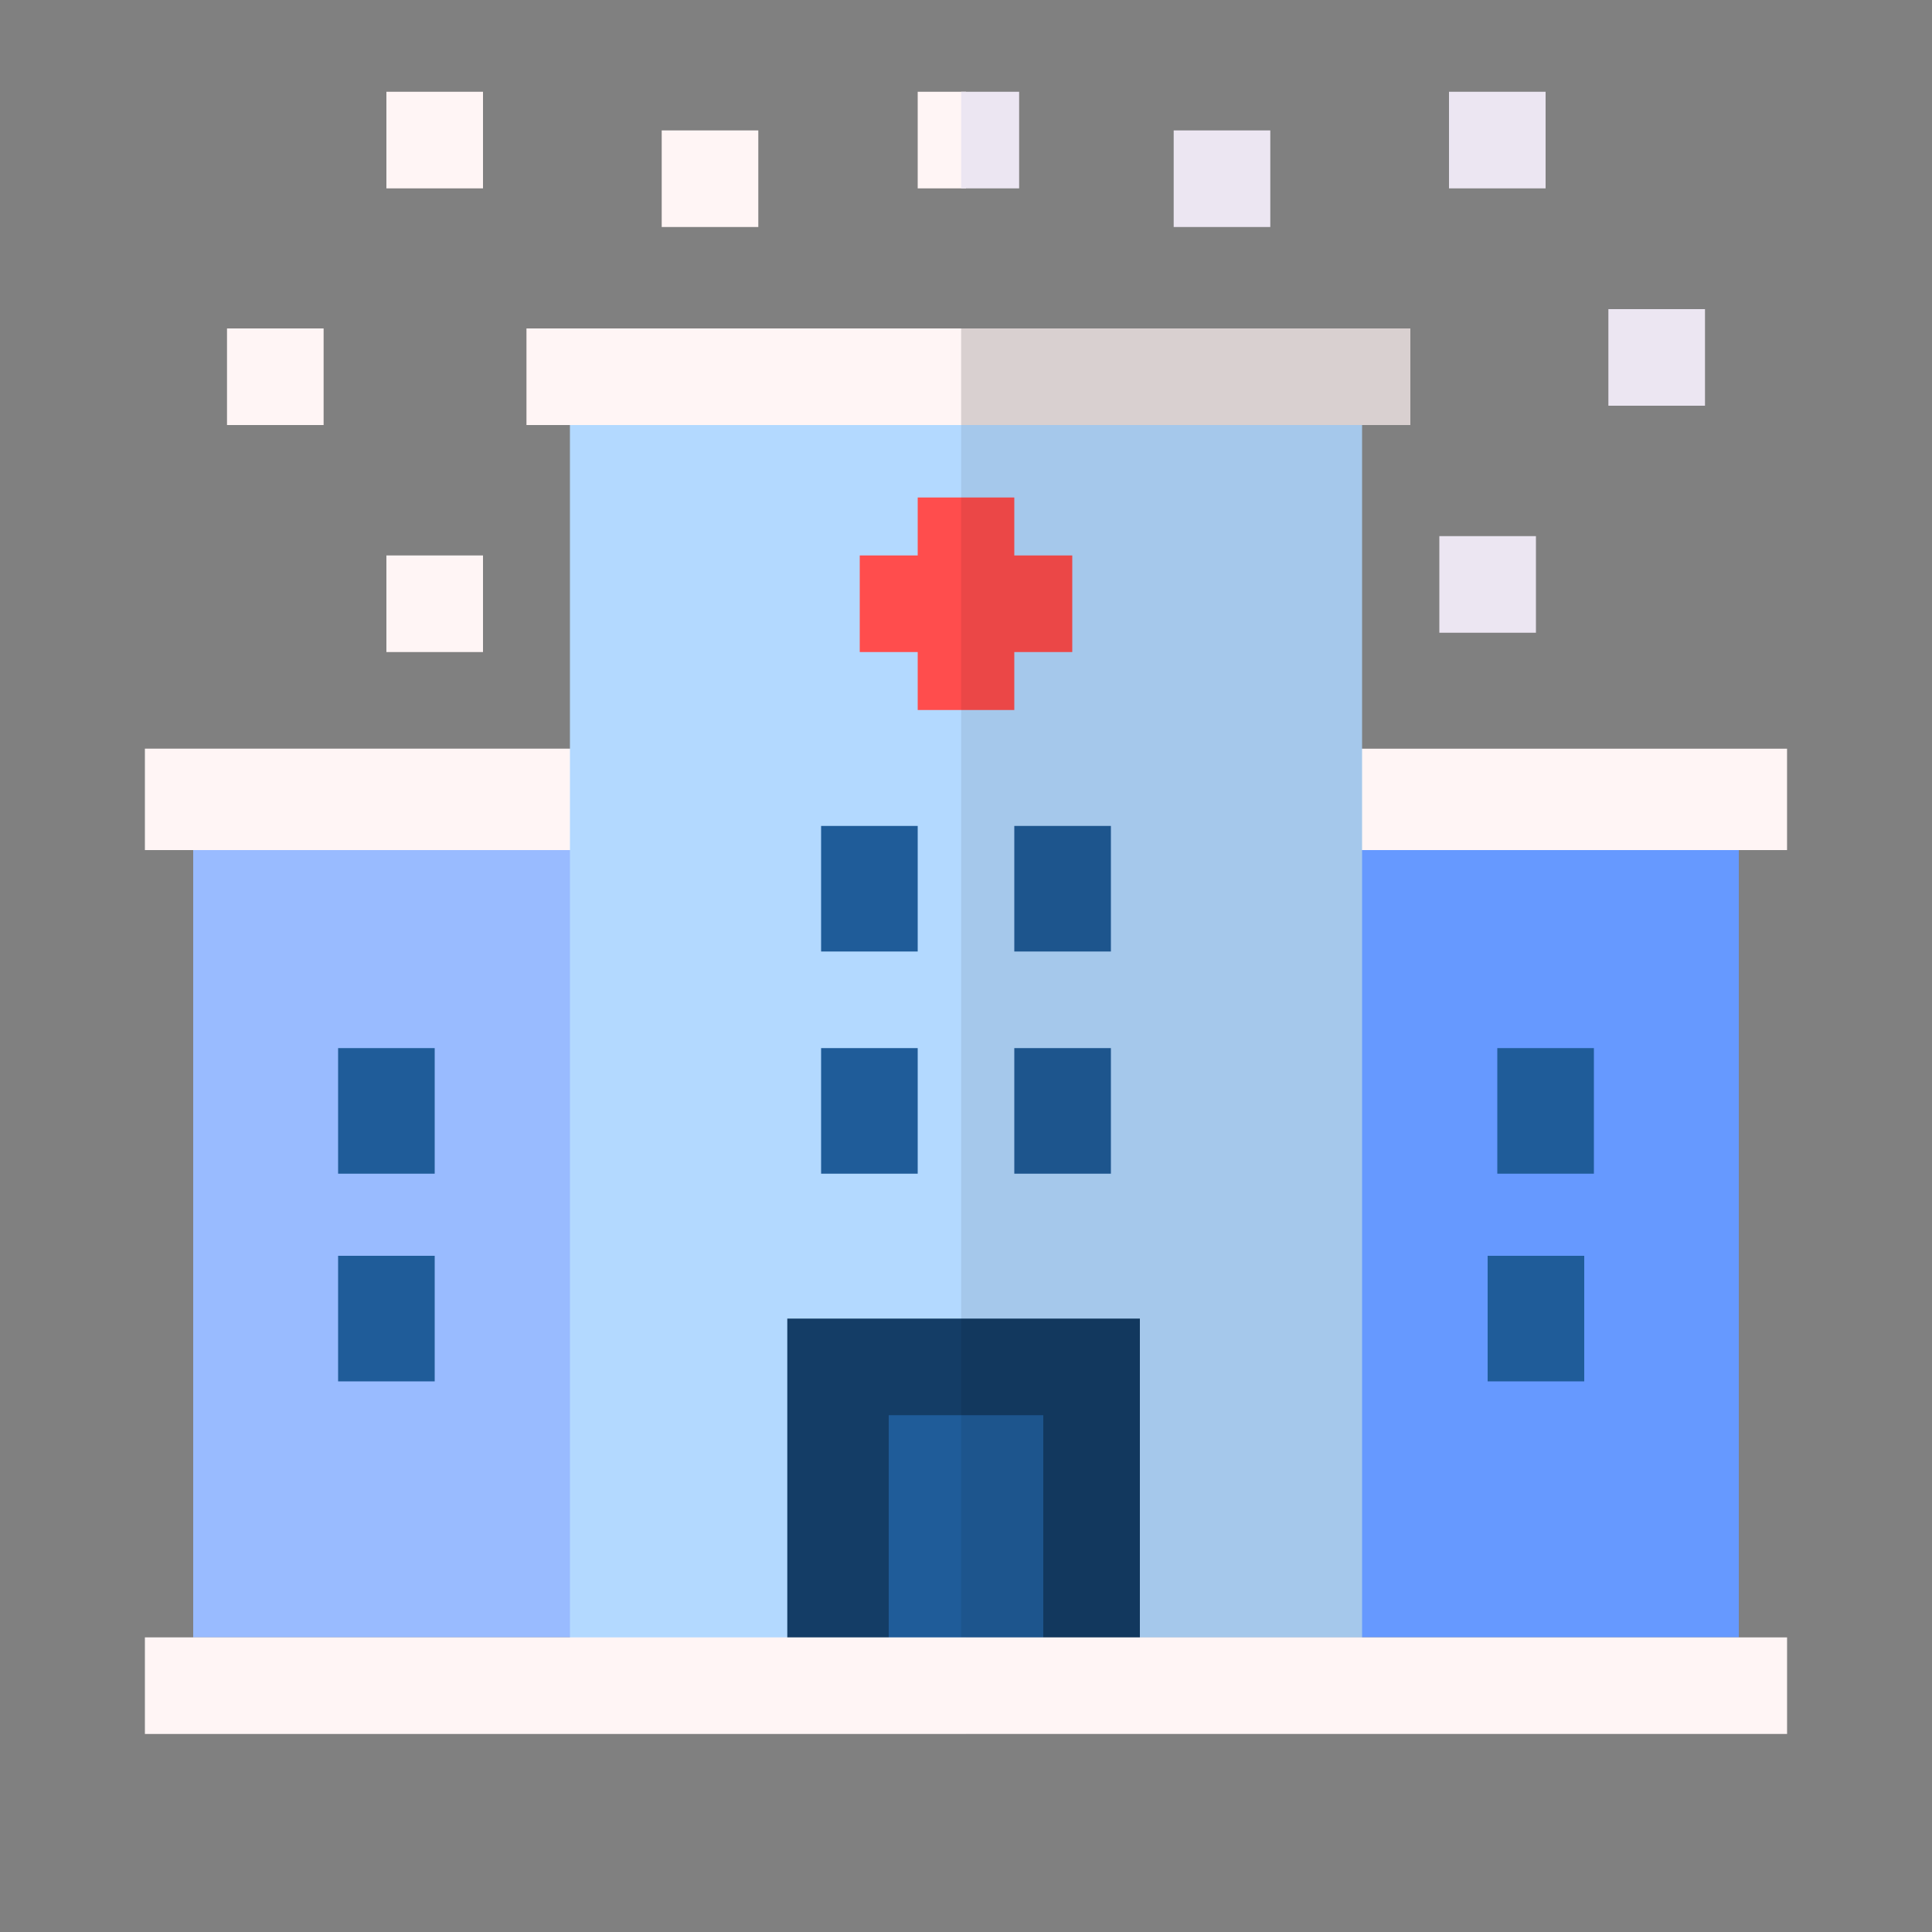 <?xml version="1.0" encoding="utf-8"?>
<!-- Generator: Adobe Illustrator 24.1.1, SVG Export Plug-In . SVG Version: 6.00 Build 0)  -->
<svg version="1.1" id="Layer_1" xmlns="http://www.w3.org/2000/svg" xmlns:xlink="http://www.w3.org/1999/xlink" x="0px" y="0px"
	 width="400px" height="400px" viewBox="0 0 400 400" enable-background="new 0 0 400 400" xml:space="preserve">
<rect x="0" y="0" width="400" height="400" fill="#808080" stroke="none"/>
<rect x="199" y="155" opacity="0.26" width="171" height="21"/>
<rect x="40" y="168" fill="#99BBFF" width="159" height="171"/>
<rect x="30" y="155" fill="#FFF5F5" width="340" height="21"/>
<rect x="256" y="176" fill="#6699FF" width="104" height="163"/>
<rect x="118" y="71" fill="#B3D9FF" width="164" height="278"/>
<g>
	<rect x="178" y="115" fill="#FF4D4D" width="44" height="20"/>
	<rect x="178" y="115" transform="matrix(6.123234e-17 -1 1 6.123234e-17 75 325)" fill="#FF4D4D" width="44" height="20"/>
</g>
<rect x="170" y="171" fill="#1F5C99" width="20" height="26"/>
<rect x="170" y="217" fill="#1F5C99" width="20" height="26"/>
<rect x="210" y="171" fill="#1F5C99" width="20" height="26"/>
<rect x="210" y="217" fill="#1F5C99" width="20" height="26"/>
<rect x="163" y="273" fill="#143D66" width="73" height="69"/>
<rect x="184" y="293" fill="#1F5C99" width="32" height="49"/>
<rect x="199" y="81" opacity="0.08" width="83" height="269"/>
<rect x="109" y="68" fill="#FFF5F5" width="183" height="20"/>
<rect x="199" y="68" opacity="0.15" width="93" height="20"/>
<rect x="200" y="339" opacity="0.15" width="170" height="20"/>
<rect x="47" y="68" fill="#FFF5F5" width="20" height="20"/>
<rect x="80" y="115" fill="#FFF5F5" width="20" height="20"/>
<rect x="137" y="27" fill="#FFF5F5" width="20" height="20"/>
<rect x="80" y="19" fill="#FFF5F5" width="20" height="20"/>
<rect x="243" y="27" fill="#ECE6F2" width="20" height="20"/>
<rect x="300" y="19" fill="#ECE6F2" width="20" height="20"/>
<rect x="333" y="64" fill="#ECE6F2" width="20" height="20"/>
<rect x="298" y="111" fill="#ECE6F2" width="20" height="20"/>
<rect x="190" y="19" fill="#FFF5F5" width="10" height="20"/>
<rect x="199" y="19" fill="#ECE6F2" width="12" height="20"/>
<rect x="30" y="339" fill="#FFF5F5" width="340" height="20"/>
<rect x="70" y="217" fill="#1F5C99" width="20" height="26"/>
<rect x="310" y="217" fill="#1F5C99" width="20" height="26"/>
<rect x="308" y="260" fill="#1F5C99" width="20" height="26"/>
<rect x="70" y="260" fill="#1F5C99" width="20" height="26"/>
<g>
</g>
<g>
</g>
<g>
</g>
<g>
</g>
<g>
</g>
<g>
</g>
<g>
</g>
<g>
</g>
<g>
</g>
<g>
</g>
<g>
</g>
<g>
</g>
<g>
</g>
<g>
</g>
<g>
</g>
</svg>
